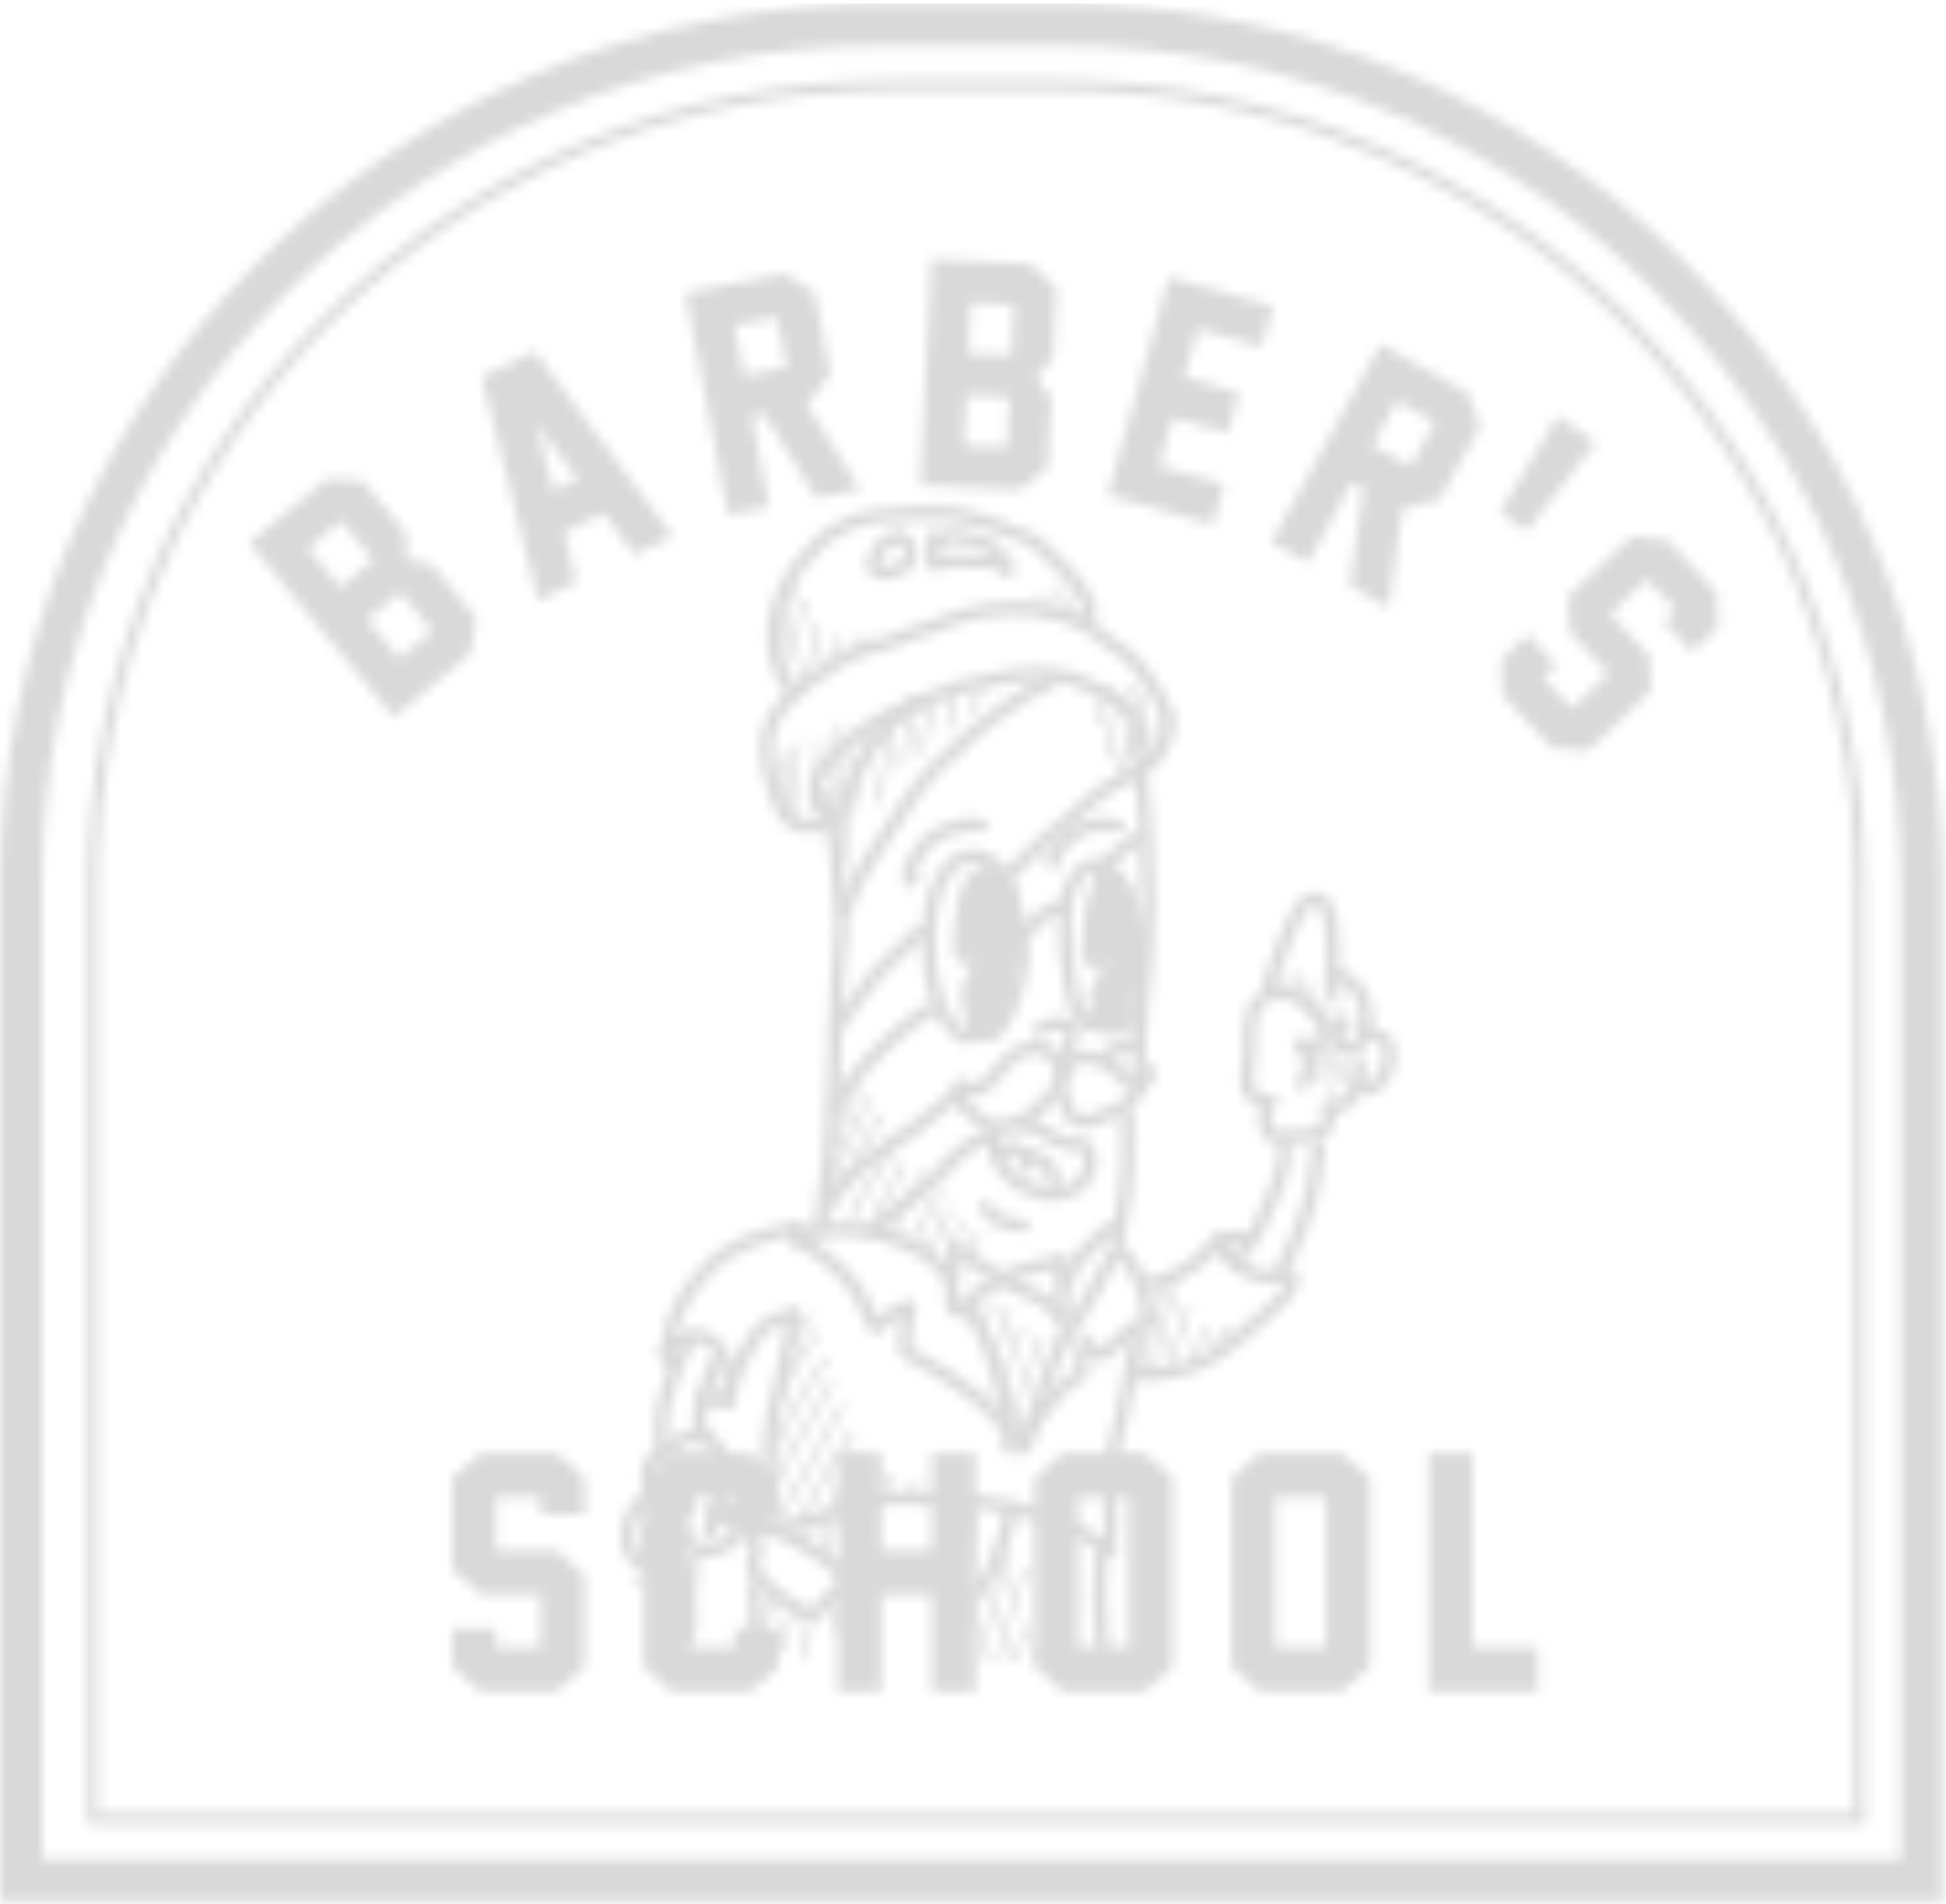 <svg width="185" height="181" viewBox="0 0 185 181" fill="none" xmlns="http://www.w3.org/2000/svg">
<mask id="mask0_60_218" style="mask-type:alpha" maskUnits="userSpaceOnUse" x="0" y="0" width="185" height="181">
<path d="M2 84.112C2 38.947 38.614 2.333 83.779 2.333H100.917C146.082 2.333 182.696 38.947 182.696 84.112V178.703H2V84.112Z" stroke="#020F13" stroke-width="4"/>
<path d="M8.811 84.167C8.811 42.168 42.858 8.121 84.858 8.121H100.762C142.761 8.121 176.808 42.168 176.808 84.167V172.915H8.811V84.167Z" stroke="#020F13"/>
<mask id="mask1_60_218" style="mask-type:alpha" maskUnits="userSpaceOnUse" x="59" y="48" width="74" height="114">
<path d="M60.858 150.445V149.932" stroke="black" stroke-width="0.775" stroke-linecap="round"/>
<path d="M75.76 65.769C75.736 65.573 75.354 65.462 75.181 65.34C74.368 64.766 73.766 62.95 73.637 62.015C73.088 58.038 74.925 54.322 77.894 51.581C81.171 48.556 85.302 48.783 89.465 48.783C91.16 48.783 92.594 49.256 94.194 49.748C94.898 49.964 95.503 50.369 96.221 50.563C96.968 50.765 98.051 51.145 98.623 51.678C100.501 53.431 102.442 55.06 103.512 57.469C103.641 57.757 103.555 58.219 103.555 58.53C103.555 59.045 103.553 58.883 103.169 58.627" stroke="black" stroke-width="1.292" stroke-linecap="round"/>
<path d="M78.656 77.157C77.682 77.035 77.408 75.681 77.487 74.937C77.664 73.257 79.065 72.054 80.2 70.98C81.664 69.595 84.011 68.091 85.905 67.409C87.881 66.698 89.907 65.587 91.931 65.147C94.246 64.643 96.414 64.031 98.816 64.031C101.121 64.031 102.715 64.717 104.713 65.768C106.092 66.494 106.874 66.919 107.898 68.171C108.38 68.759 108.381 71.162 108.381 70.401" stroke="black" stroke-width="1.292" stroke-linecap="round"/>
<path d="M78.463 77.929C78.37 78.667 76.69 78.536 76.243 78.497C74.84 78.375 74.128 76.678 73.744 75.526C72.862 72.88 72.254 69.875 74.066 67.505C74.91 66.401 75.74 65.43 76.94 64.696C78.569 63.7 80.02 62.463 81.83 61.811C82.63 61.523 83.43 61.303 84.264 61.136C84.998 60.989 85.559 60.553 86.269 60.364C87.85 59.942 89.364 59.239 90.912 58.723C95.475 57.202 101.794 57.444 105.389 61.039C105.909 61.559 106.679 61.779 107.223 62.294C108.921 63.903 110.135 65.935 111.04 68.085C111.411 68.964 110.746 70.227 110.461 71.023C110.268 71.565 109.936 71.934 109.539 72.331C109.283 72.587 108.798 73.072 109.346 72.524" stroke="black" stroke-width="1.292" stroke-linecap="round"/>
<path d="M78.077 75.613C77.847 75.641 78.967 78.343 79.042 78.68C79.293 79.808 79.621 81.212 79.621 82.379C79.621 83.893 79.845 85.48 79.996 86.99C80.186 88.895 79.621 90.98 79.621 92.899C79.621 97.453 79.042 101.975 79.042 106.539C79.042 108.773 78.745 110.895 78.42 113.102C78.28 114.047 78.098 114.955 78.077 115.911C78.063 116.502 77.684 116.731 78.27 116.34" stroke="black" stroke-width="1.292" stroke-linecap="round"/>
<path d="M107.609 70.98C108.912 70.817 109.153 84.319 109.153 85.735C109.153 91.366 108.188 97.053 108.188 102.635" stroke="black" stroke-width="1.292" stroke-linecap="round"/>
<path d="M107.223 106.11C106.979 106.423 107.223 107.713 107.223 108.072C107.223 109.906 107.205 111.899 106.922 113.713C106.718 115.029 106.538 116.345 106.258 117.648C106.183 117.995 106.065 119.259 106.065 119.235" stroke="black" stroke-width="1.292" stroke-linecap="round"/>
<path d="M100.853 102.635C101.262 101.358 101.691 100.512 103.212 100.512C104.466 100.512 105.346 100.918 106.215 101.82C106.799 102.427 107.312 103.334 108.338 102.979C108.651 102.87 109.818 101.642 109.153 101.863" stroke="black" stroke-width="1.292" stroke-linecap="round"/>
<path d="M100.853 103.022C100.431 103.022 101.582 105.726 101.818 106.067C102.693 107.33 104.284 106.328 105.293 105.874C106.067 105.526 106.787 105.422 107.416 104.759C107.859 104.291 108.282 103.675 108.574 103.107C108.85 102.571 109.024 102.185 108.381 102.829" stroke="black" stroke-width="1.292" stroke-linecap="round"/>
<path d="M100.853 102.249C100.853 101.107 100.771 100.883 99.888 100.126C98.736 99.138 97.315 99.641 96.221 100.469C95.038 101.364 94.487 102.718 93.175 103.515C92.325 104.031 90.957 102.375 91.202 103.601" stroke="black" stroke-width="1.292" stroke-linecap="round"/>
<path d="M91.395 103.601C90.941 103.544 91.346 104.69 91.609 105.048C92.16 105.795 93.345 106.774 94.247 107.032C95.28 107.327 97.002 106.78 97.861 106.185C98.792 105.54 100.274 103.794 100.274 103.794" stroke="black" stroke-width="1.292" stroke-linecap="round"/>
<path d="M98.73 98.003C99.452 97.361 99.97 97.29 100.96 97.317C102.757 97.365 101.717 99.459 101.239 100.319" stroke="black" stroke-width="1.292" stroke-linecap="round"/>
<path d="M91.974 98.389C91.873 99.198 90.413 97.664 89.98 96.974C88.794 95.085 88.332 92.215 88.307 90.003C88.276 87.262 88.428 84.845 90.108 82.604C91.127 81.246 92.839 80.959 94.194 81.886C95.586 82.838 95.972 84.84 96.51 86.336C97.27 88.446 97.47 91.019 96.896 93.188C96.484 94.746 95.801 97.038 94.558 98.185C93.948 98.749 92.436 98.045 92.167 98.582" stroke="black" stroke-width="1.292" stroke-linecap="round"/>
<path d="M103.362 96.845C101.939 96.845 101.817 93.713 101.625 92.706C101.271 90.848 101.239 89.095 101.239 87.205C101.239 85.648 101.645 83.947 102.783 82.84C104.026 81.632 105.66 82.358 106.408 83.719C107.225 85.209 107.929 86.883 108.274 88.556C108.686 90.559 108.381 92.494 108.381 94.518C108.381 95.778 107.462 97.743 106.022 97.81C105.138 97.851 104.925 97.676 104.134 97.467C103.782 97.374 103.339 97.231 102.976 97.231" stroke="black" stroke-width="1.292" stroke-linecap="round"/>
<path d="M104.714 83.141C104.565 84.326 103.892 85.665 103.759 86.99C103.638 88.2 103.6 89.428 103.405 90.626C103.323 91.13 104.49 91.602 104.885 91.912C106.165 92.918 104.913 93.166 104.37 94.143C104.017 94.778 104.327 95.19 104.327 95.88C104.327 96.658 104.815 97.65 104.134 96.459" stroke="black" stroke-width="1.292" stroke-linecap="round"/>
<path d="M93.711 82.754C93.69 82.926 93.093 83.094 92.896 83.291C92.129 84.058 91.684 85.366 91.577 86.433C91.436 87.841 91.086 89.073 91.213 90.529C91.269 91.173 92.663 91.01 93.089 91.483C93.402 91.83 91.882 93.684 91.985 94.25C92.131 95.055 92.136 95.867 92.36 96.652C92.447 96.955 92.951 97.816 92.553 97.617" stroke="black" stroke-width="1.292" stroke-linecap="round"/>
<path d="M86.763 83.526C86.433 83.568 86.376 84.095 86.376 83.43C86.376 82.537 87.04 81.397 87.556 80.717C88.552 79.405 89.809 78.912 91.352 78.508C91.728 78.409 94.281 78.284 92.939 78.508" stroke="black" stroke-width="1.292" stroke-linecap="round"/>
<path d="M100.274 81.789C100.121 81.806 99.842 82.2 99.899 82.057C100.164 81.393 100.519 80.761 100.992 80.224C102.376 78.653 104.234 78.002 106.258 78.508" stroke="black" stroke-width="1.292" stroke-linecap="round"/>
<path d="M94.501 108.345C94.56 107.774 94.731 107.298 94.501 108.345V108.345Z" fill="black"/>
<path d="M97.186 106.882C99.069 106.882 99.779 108.449 101.582 108.769C102.316 108.9 102.841 108.429 103.362 109.241C104.033 110.285 103.641 111.401 102.933 112.286C100.786 114.971 96.162 112.995 94.912 110.356C94.618 109.736 94.483 109.366 94.483 108.662C94.483 107.989 94.785 107.066 94.483 108.426" stroke="black" stroke-width="1.292" stroke-linecap="round"/>
<path d="M95.255 109.584C94.486 109.68 95.72 109.34 95.985 109.155C96.674 108.672 98.095 110.275 97.765 110.935" stroke="black" stroke-width="1.292" stroke-linecap="round"/>
<path d="M97.379 110.163C97.014 110.163 97.756 109.925 97.85 109.885C98.089 109.782 99.016 110.181 99.202 110.357C99.637 110.768 99.962 111.22 100.092 111.804C100.143 112.036 100.274 112.783 100.274 112.673" stroke="black" stroke-width="1.292" stroke-linecap="round"/>
<path d="M93.711 114.796C94.137 115.275 94.332 115.774 94.977 116.051C95.756 116.384 96.536 116.317 97.186 116.533" stroke="black" stroke-width="1.292" stroke-linecap="round"/>
<path d="M90.816 118.463C91.039 120.249 90.058 122.539 90.623 124.447C90.959 125.581 90.697 125.219 91.406 124.554C92.102 123.902 92.901 122.882 93.722 122.42C95.375 121.49 96.734 120.791 98.623 120.394C99.233 120.265 99.847 120.042 100.467 120.008C100.96 119.98 101.14 119.974 100.66 119.815" stroke="black" stroke-width="1.292" stroke-linecap="round"/>
<path d="M100.853 120.2C101.077 121.989 101.046 127.407 101.046 125.605" stroke="black" stroke-width="1.292" stroke-linecap="round"/>
<path d="M90.816 119.043C90.85 118.808 93.125 120.24 93.282 120.351C94.371 121.119 95.329 121.663 96.521 122.281C97.488 122.783 98.452 123.179 99.416 123.675C99.92 123.934 100.66 125.4 100.66 124.833" stroke="black" stroke-width="1.292" stroke-linecap="round"/>
<path d="M90.345 121.64C90.371 121.702 90.396 121.762 90.419 121.82C90.428 121.842 90.418 121.734 90.345 121.64Z" fill="black"/>
<path d="M75.953 117.498C76.775 117.407 77.573 117.009 78.43 116.919C79.352 116.822 80.236 116.901 81.165 116.919C83.481 116.963 85.546 117.799 87.535 118.849C88.643 119.434 89.164 120.199 89.937 120.972C90.147 121.183 90.307 121.538 90.419 121.82C90.432 121.851 90.408 121.637 90.237 121.551" stroke="black" stroke-width="1.292" stroke-linecap="round"/>
<path d="M92.167 124.447C92.167 124.241 92.428 124.877 92.51 125.026C92.753 125.462 93.036 125.734 93.229 126.27C93.728 127.657 94.506 129.032 94.826 130.473C95.177 132.051 95.587 133.577 95.931 135.159C96.01 135.525 96.602 137.179 96.221 136.607" stroke="black" stroke-width="1.292" stroke-linecap="round"/>
<path d="M75.76 118.077C76.765 118.077 78.011 119.234 78.752 119.814C80.304 121.029 81.698 122.677 82.42 124.522C82.606 124.999 82.748 125.535 82.999 125.98C83.368 126.637 83.602 125.882 83.91 125.562C84.254 125.205 86.643 123.849 86.527 124.297C86.217 125.492 85.99 126.686 85.99 127.921C85.99 128.688 85.988 128.513 86.741 128.886C88.679 129.848 90.455 131.162 92.253 132.361C93.15 132.959 97.303 136.471 95.835 137.572" stroke="black" stroke-width="1.292" stroke-linecap="round"/>
<path d="M106.258 118.85C106.229 119.078 105.926 119.345 105.786 119.525C105.251 120.213 104.857 121.16 104.435 121.927C103.532 123.569 102.662 125.058 101.625 126.613C100.359 128.513 99.501 130.766 98.837 132.94C98.544 133.898 98.117 134.862 97.915 135.835C97.852 136.139 97.176 137.578 97.572 137.38" stroke="black" stroke-width="1.292" stroke-linecap="round"/>
<path d="M96.993 137.766C96.993 137.132 97.437 136.609 97.808 136.093C98.701 134.849 99.593 133.417 100.639 132.297C101.127 131.774 101.456 131.314 102.161 131.053C102.923 130.771 102.939 130.847 102.826 130.002C102.688 128.965 103 128.329 103.159 127.375C103.176 127.27 104.06 128.427 104.231 128.694C104.75 129.501 107.049 126.604 107.802 126.227C108.195 126.031 108.66 125.555 108.188 126.184" stroke="black" stroke-width="1.292" stroke-linecap="round"/>
<path d="M106.451 119.042C106.451 118.824 106.92 119.312 107.03 119.428C107.575 120.006 108.071 121.053 108.381 121.787C108.741 122.64 108.865 123.355 109.003 124.254C109.057 124.604 109.038 125.759 109.346 125.605" stroke="black" stroke-width="1.292" stroke-linecap="round"/>
<path d="M108.188 127.342C108.188 125.922 107.644 130.134 107.266 131.503C106.989 132.503 106.88 133.555 106.644 134.57C106.395 135.639 106.031 136.789 105.871 137.862C105.567 139.914 105.372 142.343 105.571 144.403C105.588 144.58 105.684 146.843 105.292 146.451" stroke="black" stroke-width="1.292" stroke-linecap="round"/>
<path d="M75.377 125.008C75.395 124.874 75.43 124.716 75.385 124.961C75.382 124.977 75.379 124.993 75.377 125.008Z" fill="black"/>
<path d="M75.374 125.026C75.391 124.889 75.432 124.705 75.385 124.961C75.195 126.005 75.114 127.085 74.945 128.136C74.494 130.945 73.551 133.561 73.208 136.414C72.901 138.972 72.865 146.711 72.865 144.135" stroke="black" stroke-width="1.292" stroke-linecap="round"/>
<path d="M72.865 145.486C72.385 145.06 72.984 145.293 73.455 145.293C75.374 145.293 77.589 144.35 79.428 143.792C81.138 143.273 82.851 142.499 84.661 142.409C86.499 142.317 88.302 142.571 90.13 142.591C94.063 142.634 97.328 143.438 101.003 144.757C102.284 145.217 103.328 146.101 104.51 146.741C104.786 146.89 105.893 147.865 105.679 147.223" stroke="black" stroke-width="1.292" stroke-linecap="round"/>
<path d="M69.226 132.578C69.208 132.714 69.198 132.849 69.198 132.983C69.198 133.739 69.265 133.068 69.226 132.578Z" fill="black"/>
<path d="M74.988 125.219C72.216 125.219 71.004 128.274 69.97 130.431C69.607 131.187 69.198 132.124 69.198 132.983C69.198 133.862 69.288 132.813 69.198 132.361" stroke="black" stroke-width="1.292" stroke-linecap="round"/>
<path d="M63.986 127.728C64.731 127.654 65.207 126.947 66.024 126.935C67.001 126.92 68.098 127.667 68.533 128.5C68.97 129.338 70.028 132.11 69.198 132.94" stroke="black" stroke-width="1.292" stroke-linecap="round"/>
<path d="M63.407 128.114C63.74 125.122 65.61 121.956 67.889 120.008C69.329 118.777 71.227 117.884 73.047 117.402C73.846 117.19 74.617 116.89 75.439 116.769C76.472 116.617 76.148 116.834 75.567 117.498" stroke="black" stroke-width="1.292" stroke-linecap="round"/>
<path d="M63.214 128.5C63.214 129.073 64.303 130.169 63.793 129.659" stroke="black" stroke-width="1.292" stroke-linecap="round"/>
<path d="M66.881 132.747C66.96 133.38 69.245 133.156 68.811 132.94" stroke="black" stroke-width="1.292" stroke-linecap="round"/>
<path d="M107.609 130.237C107.719 131.115 110.731 130.488 111.18 130.43C113.479 130.134 115.507 129.007 117.26 127.546C118.843 126.226 120.378 124.996 121.849 123.525C122.461 122.913 122.636 122.506 122.965 121.755C123.225 121.161 123.201 121.173 122.857 121.744" stroke="black" stroke-width="1.292" stroke-linecap="round"/>
<path d="M109.153 121.937C109.132 121.941 109.732 122.113 110.075 121.98C111.22 121.537 112.841 120.824 113.775 120.007C114.415 119.447 114.945 118.88 115.523 118.27C115.875 117.898 116.033 117.423 116.112 118.174C116.29 119.86 118.85 121.319 120.348 121.358C121.032 121.376 121.757 121.412 122.375 121.069C122.906 120.774 122.792 120.738 122.471 121.165" stroke="black" stroke-width="1.292" stroke-linecap="round"/>
<path d="M115.523 118.463C115.976 118.406 116.33 117.758 116.788 117.605C117.088 117.505 119.014 117.691 118.418 117.691" stroke="black" stroke-width="1.292" stroke-linecap="round"/>
<path d="M65.723 127.535C65.001 127.625 64.009 130.715 63.75 131.331C63.144 132.777 62.852 134.419 62.828 135.985C62.822 136.397 63.021 138.876 63.021 137.379" stroke="black" stroke-width="1.292" stroke-linecap="round"/>
<path d="M68.039 129.659C67.81 129.716 67.689 130.125 67.643 130.334C67.423 131.322 66.931 132.426 66.603 133.412C66.343 134.19 66.506 135.095 66.645 135.878C66.673 136.034 66.794 137.36 67.074 136.8" stroke="black" stroke-width="1.292" stroke-linecap="round"/>
<path d="M117.453 120.007C117.537 119.333 118.836 118.293 119.158 117.713C119.85 116.467 120.333 115.119 120.927 113.831C121.431 112.74 121.999 111.389 122.075 110.185C122.11 109.618 122.085 107.092 122.085 109.005" stroke="black" stroke-width="1.292" stroke-linecap="round"/>
<path d="M121.892 120.393C121.609 120.717 122.309 119.86 122.429 119.621C123.252 117.975 123.836 116.348 124.391 114.592C124.811 113.261 125.073 111.636 125.184 110.249C125.237 109.598 125.367 107.83 125.367 109.584" stroke="black" stroke-width="1.292" stroke-linecap="round"/>
<path d="M120.734 104.759C120.734 104.51 120.378 105.222 120.359 105.359C120.244 106.166 120.015 107.903 121.217 108.029C122.238 108.137 125.3 108.177 126.032 107.246C126.379 106.805 126.446 106.017 126.289 105.488C126.095 104.832 126.303 105.145 127.018 105.145C127.722 105.145 128.196 104.737 128.605 104.18C128.757 103.973 129.283 102.551 128.841 103.214" stroke="black" stroke-width="1.292" stroke-linecap="round"/>
<path d="M123.631 99.358C123.601 99.353 123.572 99.349 123.544 99.343C123.233 99.287 123.36 99.115 123.631 99.358Z" fill="black"/>
<path d="M120.734 104.759C120.183 104.697 119.507 104.327 119.018 104.083C118.057 103.602 118.793 101.025 118.804 100.212C118.842 97.484 118.376 94.357 122.085 94.357C123.864 94.357 128.304 98.939 125.152 99.333C124.668 99.393 124.03 99.432 123.544 99.343C123.217 99.284 123.374 99.098 123.672 99.397C124.829 100.553 124.612 101.706 123.823 103.021" stroke="black" stroke-width="1.292" stroke-linecap="round"/>
<path d="M120.734 93.95C120.44 94.207 120.788 93.124 120.863 92.92C121.572 90.987 122.203 89.035 123.136 87.194C123.653 86.174 124.771 84.604 125.924 85.95C126.287 86.373 126.441 87 126.525 87.537C126.867 89.74 126.651 92.113 126.718 94.336" stroke="black" stroke-width="1.292" stroke-linecap="round"/>
<path d="M126.525 92.599C129.435 92.922 130.74 96.365 129.377 98.818C129.11 99.299 128.818 99.99 128.155 99.805C127.801 99.706 127.127 99.407 127.104 98.968C127.078 98.468 127.293 97.231 127.876 97.231" stroke="black" stroke-width="1.292" stroke-linecap="round"/>
<path d="M129.999 98.389C130.042 98.048 131.309 98.534 131.501 98.732C132.616 99.89 132.098 101.782 131.168 102.829C130.4 103.693 129.413 103.95 129.034 102.528C128.809 101.683 129.647 100.639 129.613 100.705" stroke="black" stroke-width="1.292" stroke-linecap="round"/>
<path d="M62.249 141.626C62.184 141.106 61.527 140.93 61.487 140.253C61.405 138.856 62.8 138.123 63.879 137.476C64.606 137.039 65.365 136.414 66.259 136.414C67.828 136.414 68.563 138.095 69.005 139.309" stroke="black" stroke-width="1.292" stroke-linecap="round"/>
<path d="M62.056 141.819C62.028 142.044 61.569 142.135 61.391 142.312C60.692 143.011 59.892 144.131 59.74 145.122C59.578 146.175 59.552 147.619 60.512 148.339C60.833 148.58 61.637 148.768 61.477 148.768" stroke="black" stroke-width="1.292" stroke-linecap="round"/>
<path d="M61.67 145.679C61.554 146.717 61.286 147.631 61.863 148.66C62.027 148.953 63.226 150.142 63.021 149.733" stroke="black" stroke-width="1.292" stroke-linecap="round"/>
<path d="M64.565 146.451C64.464 147.363 63.906 148.247 63.707 149.153C63.476 150.212 63.462 151.442 63.021 152.435C62.392 153.849 62.279 158.899 64.758 156.488C66.052 155.23 65.53 153.585 65.53 152.006C65.53 151.023 65.593 150.122 65.713 149.164C65.74 148.941 65.916 148.139 65.916 148.767" stroke="black" stroke-width="1.292" stroke-linecap="round"/>
<path d="M64.758 144.907C64.758 146.314 65.884 147.599 67.257 147.427C67.966 147.339 68.433 147.247 69.047 146.837C69.407 146.598 70.535 145.334 70.356 145.872" stroke="black" stroke-width="1.292" stroke-linecap="round"/>
<path d="M69.198 141.819C67.845 141.875 67.729 144.66 67.46 145.679" stroke="black" stroke-width="1.292" stroke-linecap="round"/>
<path d="M68.618 142.398C68.618 143.533 70.889 144.493 71.793 144.8C73.713 145.452 75.599 146.258 77.315 147.331C78.847 148.288 80.221 149.713 81.401 151.041C81.498 151.15 80.236 151.084 80.007 151.084C79.469 151.084 79.03 151.681 78.741 152.049C78.418 152.461 77.618 153.625 77.015 153.486C76.017 153.256 75.212 152.415 74.323 151.952C73.689 151.622 73.21 151.13 72.769 150.591C72.409 150.152 71.772 149.666 71.557 149.154C71.274 148.481 72.156 147.821 71.943 147.073C71.783 146.514 71.42 145.509 70.828 145.293C70.164 145.052 69.154 144.776 68.618 144.317C68.306 144.049 67.662 143.375 68.233 144.135" stroke="black" stroke-width="1.292" stroke-linecap="round"/>
<path d="M68.811 138.923C68.811 139.673 70.273 140.31 70.892 140.425C71.69 140.573 72.41 140.336 72.715 141.282C73.016 142.221 73.227 143.215 72.586 144.092C72.371 144.387 70.426 145.071 71.128 144.135" stroke="black" stroke-width="1.292" stroke-linecap="round"/>
<path d="M66.109 141.047C65.292 141.149 65.333 143.063 65.53 143.556" stroke="black" stroke-width="1.292" stroke-linecap="round"/>
<path d="M64.179 141.24C63.532 141.967 63.234 142.826 63.021 143.749" stroke="black" stroke-width="1.292" stroke-linecap="round"/>
<path d="M71.9 150.698C71.511 150.746 71.9 152.26 71.9 152.489C71.9 154.697 71.671 156.804 71.514 158.998" stroke="black" stroke-width="1.292" stroke-linecap="round"/>
<path d="M92.167 144.135C92.02 144.448 91.984 144.672 91.963 145.015C91.866 146.667 91.583 148.296 91.202 149.904C90.549 152.663 90.066 155.634 90.623 158.419" stroke="black" stroke-width="1.292" stroke-linecap="round"/>
<path d="M91.009 152.821C90.993 152.953 93.465 150.897 93.862 150.118C94.59 148.687 95.272 146.952 95.717 145.411C95.859 144.919 96.008 142.736 96.414 143.749" stroke="black" stroke-width="1.292" stroke-linecap="round"/>
<path d="M104.713 147.417C104.713 148.833 104.52 150.234 104.52 151.652C104.52 154.639 104.924 157.62 105.486 160.542" stroke="black" stroke-width="1.292" stroke-linecap="round"/>
<path d="M85.239 50.876C85.211 51.103 84.31 51.396 84.097 51.587C83.432 52.186 82.051 54.445 83.924 54.476C84.716 54.489 86.301 53.977 86.597 53.161C86.854 52.455 85.979 50.524 85.239 51.264" stroke="black" stroke-width="1.292" stroke-linecap="round"/>
<path d="M88.731 51.07C88.731 51.64 88.632 53.739 88.925 53.592" stroke="black" stroke-width="1.292" stroke-linecap="round"/>
<path d="M89.12 53.399C88.715 53.449 88.843 54.035 89.12 53.69C89.253 53.522 90.653 53.299 90.866 53.291C91.788 53.255 92.591 53.338 93.506 53.388C94.115 53.421 94.678 53.351 95.22 53.679C95.376 53.773 96.128 54.416 95.91 53.981" stroke="black" stroke-width="1.292" stroke-linecap="round"/>
<path d="M89.119 51.458C90.151 50.541 91.385 51.151 92.622 51.275C93.78 51.391 95.236 52.642 95.522 53.786" stroke="black" stroke-width="1.292" stroke-linecap="round"/>
<path d="M79.613 78.231C79.28 78.606 79.496 78.418 79.656 78.037C80.174 76.807 80.437 75.48 80.982 74.254C81.918 72.147 83.221 70.26 84.819 68.596C85.383 68.008 86.027 67.513 86.705 67.065C87.023 66.855 87.552 66.777 87.18 66.591" stroke="black" stroke-width="1.292" stroke-linecap="round"/>
<path d="M80.389 86.38C80.71 86.019 80.737 85.48 80.906 85.043C81.525 83.454 82.433 82.033 83.407 80.646C85.175 78.128 86.659 75.26 88.839 73.079C91.04 70.879 93.568 68.624 96.19 66.936C97.094 66.354 97.986 65.534 99.025 65.222C99.273 65.148 100.183 64.85 99.984 64.651" stroke="black" stroke-width="1.292" stroke-linecap="round"/>
<path d="M79.419 98.02C79.419 97.557 79.837 97.257 80.087 96.878C80.97 95.542 81.906 94.319 82.911 93.062C84.181 91.475 88.871 87.581 87.18 88.708" stroke="black" stroke-width="1.292" stroke-linecap="round"/>
<path d="M79.419 105.199C79.901 104.657 80.192 103.767 80.68 103.151C81.799 101.74 82.741 100.624 84.064 99.379C84.397 99.066 88.122 95.665 88.537 96.081" stroke="black" stroke-width="1.292" stroke-linecap="round"/>
<path d="M97.462 88.708C98.249 87.921 99.746 85.977 100.954 86.38" stroke="black" stroke-width="1.292" stroke-linecap="round"/>
<path d="M95.716 83.276C96.074 83.231 96.778 82.326 96.977 82.101C98.207 80.71 99.635 79.606 101.062 78.426C102.74 77.038 104.244 75.377 106.182 74.351C106.773 74.038 108.607 73.381 107.938 73.381" stroke="black" stroke-width="1.292" stroke-linecap="round"/>
<path d="M105.028 82.306C105.796 81.538 106.498 80.83 107.41 80.204C107.602 80.072 108.52 79.289 108.52 79.396" stroke="black" stroke-width="1.292" stroke-linecap="round"/>
<path d="M78.837 113.929C80.428 112.139 82.079 110.484 84.162 109.176C85.924 108.07 87.591 106.863 89.163 105.501C89.349 105.34 91.326 103.696 91.06 104.229" stroke="black" stroke-width="1.292" stroke-linecap="round"/>
<path d="M83.105 117.227C83.159 116.746 83.995 116.089 84.291 115.762C84.939 115.045 85.695 114.612 86.5 114.102C87.389 113.538 88.15 112.709 88.915 111.989C90.056 110.915 90.885 109.696 92.267 108.885C92.478 108.761 94.423 107.59 94.164 108.109" stroke="black" stroke-width="1.292" stroke-linecap="round"/>
<path d="M105.028 100.737C105.134 99.889 107.567 99.255 108.132 99.185" stroke="black" stroke-width="1.292" stroke-linecap="round"/>
<path d="M101.527 121.946C101.527 120.912 102.263 119.94 102.939 119.215C103.501 118.611 104.092 117.998 104.72 117.461C104.884 117.321 106.055 116.335 105.846 116.963" stroke="black" stroke-width="1.292" stroke-linecap="round"/>
<path d="M78.464 129.25C78.14 129.574 77.963 130.007 77.724 130.396C76.864 131.795 75.829 133.112 75.156 134.618C74.788 135.442 74.472 136.239 74.053 137.041C73.872 137.389 73.52 137.895 73.763 138.26" stroke="black" stroke-width="0.517" stroke-linecap="round"/>
<path d="M79.117 131.469C78.91 131.495 78.561 132.305 78.479 132.441C77.821 133.544 77.289 134.712 76.593 135.793C76.185 136.426 75.71 137.024 75.388 137.708C74.858 138.835 74.314 139.957 73.763 141.074C73.564 141.479 73.024 142.069 73.502 142.308" stroke="black" stroke-width="0.517" stroke-linecap="round"/>
<path d="M80.162 133.689C79.419 134.432 79.084 135.493 78.544 136.381C77.786 137.627 77.143 138.878 76.44 140.153C76.11 140.753 73.638 144.664 74.024 145.05" stroke="black" stroke-width="0.517" stroke-linecap="round"/>
<path d="M80.945 136.17C80.945 136.761 80.268 137.371 79.959 137.81C79.263 138.799 78.651 139.892 78.065 140.951C77.565 141.855 77.019 142.748 76.571 143.679C76.389 144.056 75.983 145.208 75.983 144.789" stroke="black" stroke-width="0.517" stroke-linecap="round"/>
<path d="M81.99 137.999C81.975 138.123 81.811 138.293 81.729 138.39C81.136 139.094 80.663 140.172 80.234 140.995C79.764 141.897 79.325 142.816 78.943 143.759C78.835 144.026 78.719 144.531 78.464 144.658" stroke="black" stroke-width="0.517" stroke-linecap="round"/>
<path d="M83.035 139.696C83.035 139.64 82.628 140.383 82.556 140.523C82.401 140.826 81.088 142.901 81.468 143.091" stroke="black" stroke-width="0.517" stroke-linecap="round"/>
<path d="M84.863 140.218C84.779 140.972 83.247 142.21 83.557 142.83" stroke="black" stroke-width="0.517" stroke-linecap="round"/>
<path d="M87.083 140.871C87.02 141.439 86.623 142.167 86.43 142.699" stroke="black" stroke-width="0.517" stroke-linecap="round"/>
<path d="M94.134 123.896C94.049 124.664 93.677 125.468 93.612 126.246" stroke="black" stroke-width="0.517" stroke-linecap="round"/>
<path d="M95.963 124.418C95.696 124.451 95.573 125.513 95.527 125.666C95.073 127.195 94.54 128.699 94.395 130.294" stroke="black" stroke-width="0.517" stroke-linecap="round"/>
<path d="M97.138 126.377C97.138 125.869 97.205 125.817 97.007 126.478C96.422 128.428 95.467 130.366 95.179 132.384" stroke="black" stroke-width="0.517" stroke-linecap="round"/>
<path d="M98.966 127.16C98.949 127.348 98.885 127.511 98.806 127.682C98.326 128.73 97.897 129.798 97.486 130.875C96.957 132.262 96.569 133.743 96.224 135.126" stroke="black" stroke-width="0.517" stroke-linecap="round"/>
<path d="M100.794 126.899C100.781 127.021 100.728 127.063 100.664 127.16" stroke="black" stroke-width="0.517" stroke-linecap="round"/>
<path d="M93.22 151.318C93.431 151.378 92.43 153.498 92.408 153.552C91.845 154.929 90.967 156.637 91.131 158.108" stroke="black" stroke-width="0.517" stroke-linecap="round"/>
<path d="M95.963 147.792C95.864 148.585 95.422 149.674 95.208 150.448C94.611 152.605 93.825 154.704 93.235 156.861C93.172 157.09 92.622 159.061 92.959 158.892" stroke="black" stroke-width="0.517" stroke-linecap="round"/>
<path d="M97.399 149.359C97.385 149.486 97.317 149.564 97.268 149.679C96.646 151.157 96.231 152.766 95.803 154.307C95.433 155.638 95.115 156.982 94.736 158.312C94.502 159.137 94.331 159.755 94.395 160.59" stroke="black" stroke-width="0.517" stroke-linecap="round"/>
<path d="M97.529 154.713C97.574 154.313 97.29 155.583 97.225 155.743C96.592 157.302 95.715 159.119 95.963 160.851" stroke="black" stroke-width="0.517" stroke-linecap="round"/>
<path d="M98.835 156.803C98.835 157.963 97.921 158.994 97.921 160.198" stroke="black" stroke-width="0.517" stroke-linecap="round"/>
<path d="M100.141 157.717C100.141 158.327 99.895 158.961 99.749 159.545" stroke="black" stroke-width="0.517" stroke-linecap="round"/>
<path d="M110.457 122.459C110.441 122.591 110.347 122.838 110.298 122.981C109.558 125.132 109.05 127.435 108.499 129.641" stroke="black" stroke-width="0.517" stroke-linecap="round"/>
<path d="M111.502 122.459C111.502 123.44 110.969 124.597 110.747 125.535C110.346 127.236 109.76 128.95 109.543 130.686" stroke="black" stroke-width="0.517" stroke-linecap="round"/>
<path d="M112.938 124.287C112.938 124.872 112.654 125.431 112.46 125.97C112.012 127.211 111.525 128.333 111.371 129.641" stroke="black" stroke-width="0.517" stroke-linecap="round"/>
<path d="M114.375 126.246C114.375 127.347 113.604 128.631 113.2 129.641" stroke="black" stroke-width="0.517" stroke-linecap="round"/>
<path d="M116.464 126.246C115.998 126.829 115.811 127.901 115.55 128.597" stroke="black" stroke-width="0.517" stroke-linecap="round"/>
<path d="M81.468 103.524C81.441 103.768 81.178 104.032 81.09 104.264C80.506 105.815 79.9 107.356 79.248 108.878" stroke="black" stroke-width="0.517" stroke-linecap="round"/>
<path d="M82.512 104.569C81.972 105.649 81.49 106.756 80.974 107.848C80.165 109.562 79.068 111.304 78.725 113.187" stroke="black" stroke-width="0.517" stroke-linecap="round"/>
<path d="M83.557 106.136C83.49 106.67 82.783 107.684 82.556 108.095C81.079 110.768 79.575 113.398 78.334 116.191" stroke="black" stroke-width="0.517" stroke-linecap="round"/>
<path d="M84.993 108.095C84.873 109.299 83.772 110.706 83.223 111.708C82.443 113.133 81.051 114.801 80.815 116.452" stroke="black" stroke-width="0.517" stroke-linecap="round"/>
<path d="M85.777 110.707C85.729 111.23 85.338 111.738 85.095 112.172C84.229 113.719 83.35 115.187 82.773 116.844" stroke="black" stroke-width="0.517" stroke-linecap="round"/>
<path d="M87.605 111.621C87.441 111.641 87.273 112.277 87.199 112.411C86.55 113.583 85.881 114.745 85.327 115.966C85.004 116.68 84.696 117.35 84.863 118.019" stroke="black" stroke-width="0.517" stroke-linecap="round"/>
<path d="M89.303 113.579C88.198 115.079 87.439 116.913 86.561 118.541" stroke="black" stroke-width="0.517" stroke-linecap="round"/>
<path d="M90.217 115.016C90.184 114.786 90.029 115.367 90.014 115.407C89.567 116.555 88.971 117.653 88.519 118.802" stroke="black" stroke-width="0.517" stroke-linecap="round"/>
<path d="M91.261 116.322C91.261 117.047 90.6 118.029 90.347 118.672" stroke="black" stroke-width="0.517" stroke-linecap="round"/>
<path d="M92.959 117.236C92.879 118.042 92.387 118.924 92.176 119.717" stroke="black" stroke-width="0.517" stroke-linecap="round"/>
<path d="M75.591 55.47C75.251 55.895 75.172 56.791 75.04 57.269C74.594 58.886 74.118 60.45 74.024 62.13" stroke="black" stroke-width="0.517" stroke-linecap="round"/>
<path d="M76.636 57.298C76.241 57.397 75.816 59.693 75.766 59.859C75.378 61.135 74.976 62.412 74.772 63.733C74.707 64.149 74.625 64.505 74.808 64.872" stroke="black" stroke-width="0.517" stroke-linecap="round"/>
<path d="M77.811 59.387C77.811 61.247 76.722 63.032 76.505 64.872" stroke="black" stroke-width="0.517" stroke-linecap="round"/>
<path d="M79.509 60.693C79.346 60.916 79.356 61.224 79.284 61.484C79.079 62.224 78.883 62.947 78.725 63.696" stroke="black" stroke-width="0.517" stroke-linecap="round"/>
<path d="M82.121 60.432C81.844 60.501 81.663 61.778 81.598 61.999" stroke="black" stroke-width="0.517" stroke-linecap="round"/>
<path d="M98.313 56.906C98.267 57.272 97.921 57.477 97.921 57.95" stroke="black" stroke-width="0.517" stroke-linecap="round"/>
<path d="M100.402 55.861C100.01 55.91 99.782 58.435 99.749 58.604" stroke="black" stroke-width="0.517" stroke-linecap="round"/>
<path d="M102.23 55.992C102.138 56.915 101.493 58.015 101.186 58.865" stroke="black" stroke-width="0.517" stroke-linecap="round"/>
<path d="M74.416 71.793C74.309 73.83 74.285 75.773 74.547 77.799" stroke="black" stroke-width="0.517" stroke-linecap="round"/>
<path d="M75.983 70.878C75.641 71.392 75.754 72.57 75.715 73.106C75.579 74.968 75.618 76.626 75.853 78.452" stroke="black" stroke-width="0.517" stroke-linecap="round"/>
<path d="M78.073 70.487C78.073 71.794 77.912 73.102 77.811 74.404" stroke="black" stroke-width="0.517" stroke-linecap="round"/>
<path d="M79.901 68.92C79.901 69.922 79.821 70.923 79.77 71.923" stroke="black" stroke-width="0.517" stroke-linecap="round"/>
<path d="M105.756 65.394C105.58 65.768 105.483 66.175 105.365 66.569" stroke="black" stroke-width="0.517" stroke-linecap="round"/>
<path d="M107.323 65.263C107.24 65.933 106.926 66.665 106.801 67.353" stroke="black" stroke-width="0.517" stroke-linecap="round"/>
<path d="M109.021 65.524C108.997 65.76 108.86 65.972 108.796 66.199C108.434 67.478 108.223 68.791 107.976 70.095" stroke="black" stroke-width="0.517" stroke-linecap="round"/>
<path d="M110.457 67.745C109.811 69.281 109.791 71.208 109.543 72.837" stroke="black" stroke-width="0.517" stroke-linecap="round"/>
<path d="M80.292 72.054C80.099 72.078 80.072 72.422 80.031 72.576C79.601 74.193 79.406 75.891 79.117 77.538" stroke="black" stroke-width="0.517" stroke-linecap="round"/>
<path d="M82.643 70.356C82.367 70.391 82.263 71.299 82.237 71.401C81.363 74.868 80.504 78.304 80.031 81.848" stroke="black" stroke-width="0.517" stroke-linecap="round"/>
<path d="M84.993 68.659C84.965 68.488 84.864 68.984 84.863 68.993C84.475 71.415 83.907 73.828 83.426 76.233" stroke="black" stroke-width="0.517" stroke-linecap="round"/>
<path d="M82.251 81.717V82.631" stroke="black" stroke-width="0.517" stroke-linecap="round"/>
<path d="M87.083 66.961C86.363 68.671 86.191 70.768 85.777 72.576" stroke="black" stroke-width="0.517" stroke-linecap="round"/>
<path d="M88.65 66.831C88.65 67.045 88.584 67.206 88.519 67.411C88.091 68.773 87.845 70.134 87.605 71.532" stroke="black" stroke-width="0.517" stroke-linecap="round"/>
<path d="M90.739 66.047C90.684 67.084 90.272 68.156 90.086 69.181" stroke="black" stroke-width="0.517" stroke-linecap="round"/>
<path d="M93.09 65.394C93.01 66.109 92.674 66.871 92.567 67.614" stroke="black" stroke-width="0.517" stroke-linecap="round"/>
<path d="M105.234 65.916C104.828 65.967 104.631 68.403 104.581 68.659" stroke="black" stroke-width="0.517" stroke-linecap="round"/>
<path d="M106.279 66.831C106.264 67.078 106.17 67.314 106.119 67.556C105.813 69.012 105.588 70.456 105.365 71.923" stroke="black" stroke-width="0.517" stroke-linecap="round"/>
<path d="M107.454 69.05C107.454 69.31 107.414 69.528 107.345 69.783C106.987 71.11 106.753 72.401 106.54 73.751" stroke="black" stroke-width="0.517" stroke-linecap="round"/>
<path d="M122.21 92.816C121.851 93.221 121.812 93.886 121.688 94.383" stroke="black" stroke-width="0.517" stroke-linecap="round"/>
<path d="M123.646 92.686C123.578 93.304 123.263 94.033 123.124 94.645" stroke="black" stroke-width="0.517" stroke-linecap="round"/>
<path d="M124.952 93.6C124.847 94.436 124.506 95.383 124.299 96.212" stroke="black" stroke-width="0.517" stroke-linecap="round"/>
<path d="M126.127 94.775C126.015 95.9 125.575 97.062 125.344 98.171" stroke="black" stroke-width="0.517" stroke-linecap="round"/>
<path d="M127.172 95.82C127.172 96.514 126.926 97.237 126.78 97.909" stroke="black" stroke-width="0.517" stroke-linecap="round"/>
<path d="M125.997 99.346C125.898 100.23 125.161 101.264 124.821 102.088" stroke="black" stroke-width="0.517" stroke-linecap="round"/>
<path d="M126.78 100.129C126.687 101.058 126.057 102.015 125.736 102.872" stroke="black" stroke-width="0.517" stroke-linecap="round"/>
<path d="M127.694 100.913C127.609 101.767 127.061 102.735 126.78 103.525" stroke="black" stroke-width="0.517" stroke-linecap="round"/>
<path d="M73.633 151.971C73.377 152.028 73.316 152.42 73.255 152.617C72.762 154.227 72.295 155.845 71.805 157.456" stroke="black" stroke-width="0.517" stroke-linecap="round"/>
<path d="M75.33 153.016C75.316 153.134 75.217 153.159 75.2 153.277C75.02 154.477 74.481 155.768 74.155 156.933" stroke="black" stroke-width="0.517" stroke-linecap="round"/>
<path d="M77.158 153.93C77.043 155.082 76.493 156.311 76.244 157.455" stroke="black" stroke-width="0.517" stroke-linecap="round"/>
<path d="M77.42 144.658C76.938 144.819 76.624 146.769 76.505 147.139" stroke="black" stroke-width="0.517" stroke-linecap="round"/>
<path d="M79.117 144.528C78.996 144.676 78.926 144.833 78.885 145.021C78.646 146.115 78.431 147.218 78.203 148.315" stroke="black" stroke-width="0.517" stroke-linecap="round"/>
<path d="M80.031 151.84C79.903 152.867 79.474 154.075 79.248 155.105" stroke="black" stroke-width="0.517" stroke-linecap="round"/>
<path d="M77.028 124.94C76.864 124.96 76.918 125.109 76.825 125.216C76.154 125.983 75.844 127.154 75.461 128.074" stroke="black" stroke-width="0.517" stroke-linecap="round"/>
<path d="M77.681 126.768C77.489 126.792 77.079 127.555 76.984 127.682C75.835 129.228 74.926 130.893 74.155 132.644" stroke="black" stroke-width="0.517" stroke-linecap="round"/>
<path d="M94.854 82.673C91.547 82.363 90.979 87.453 91.108 90.036L93.175 91.457L92.142 93.911C91.797 94.945 91.651 97.27 93.821 98.303C96.534 99.595 98.988 83.061 94.854 82.673Z" fill="black"/>
<path d="M106.609 83.061C103.458 82.01 103.267 87.724 103.396 90.308L105.463 91.729L104.43 94.183C104.085 95.216 103.56 97.915 105.963 97.915C109.176 97.915 108.547 83.706 106.609 83.061Z" fill="black"/>
</mask>
<g mask="url(#mask1_60_218)">
<rect x="43.848" y="44.468" width="92.914" height="113.508" fill="#020F13"/>
</g>
<path d="M55.579 158.453L52.907 160.822H45.671L42.97 158.453V154.799H47.158V156.633H51.39V151.578H45.671L42.97 149.195V140.515L45.671 138.132H52.907L55.579 140.5V144.024H51.39V142.32H47.158V147.375H52.907L55.579 149.758V158.453ZM74.048 158.453L71.304 160.822H63.837L61.165 158.453V140.515L63.837 138.132H71.304L74.048 140.529V144.024H69.86V142.32H65.353V156.633H69.86V154.799H74.048V158.453ZM92.748 160.822H88.56V151.578H83.808V160.822H79.62V138.132H83.808V147.375H88.56V138.132H92.748V160.822ZM111.506 158.453L108.806 160.822H101.006L98.334 158.453V140.515L101.006 138.132H108.806L111.506 140.515V158.453ZM107.303 156.633V142.32H102.523V156.633H107.303ZM130.25 158.453L127.549 160.822H119.75L117.078 158.453V140.515L119.75 138.132H127.549L130.25 140.515V158.453ZM126.047 156.633V142.32H121.266V156.633H126.047ZM146.206 160.822H135.822V138.132H140.025V156.633H146.206V160.822Z" fill="#020F13"/>
<path d="M32.348 55.822L35.491 53.216L32.43 49.525L29.287 52.131L32.348 55.822ZM37.953 62.583L41.096 59.977L38.036 56.285L34.893 58.891L37.953 62.583ZM45.267 58.761L44.74 62.117L37.431 68.177L23.693 51.609L31.001 45.549L34.406 45.662L38.63 50.756L38.638 53.17L41.035 53.656L45.267 58.761Z" fill="#020F13"/>
<path d="M60.301 52.717L57.373 48.8L53.613 50.59L54.809 55.332L51.147 57.075L45.777 35.794L50.824 33.39L63.962 50.973L60.301 52.717ZM54.947 45.554L51.016 40.294L52.622 46.661L54.947 45.554Z" fill="#020F13"/>
<path d="M81.781 46.543L77.596 47.344L72.624 39.368L71.467 39.59L73.115 48.202L69.2 48.951L65.154 27.812L74.532 26.017L77.447 27.76L78.933 35.525L76.745 38.524L81.781 46.543ZM70.718 35.674L74.768 34.899L73.864 30.176L69.814 30.951L70.718 35.674Z" fill="#020F13"/>
<path d="M92.065 33.571L96.143 33.771L96.379 28.982L92.301 28.781L92.065 33.571ZM91.633 42.342L95.711 42.543L95.947 37.753L91.869 37.553L91.633 42.342ZM99.608 44.463L96.952 46.582L87.469 46.115L88.528 24.618L98.011 25.085L100.445 27.468L100.119 34.077L98.495 35.862L99.934 37.84L99.608 44.463Z" fill="#020F13"/>
<path d="M115.304 49.87L105.316 47.077L111.11 26.349L121.019 29.119L119.95 32.945L113.867 31.245L112.576 35.863L117.814 37.327L116.741 41.167L111.503 39.703L110.212 44.321L116.373 46.043L115.304 49.87Z" fill="#020F13"/>
<path d="M132.054 57.769L128.322 55.714L129.586 46.401L128.554 45.833L124.325 53.514L120.833 51.591L131.213 32.737L139.578 37.342L140.709 40.545L136.896 47.47L133.297 48.382L132.054 57.769ZM130.477 42.341L134.09 44.33L136.409 40.117L132.796 38.128L130.477 42.341Z" fill="#020F13"/>
<path d="M148.057 39.563L151.711 42.072L145.122 50.478L142.578 48.731L148.057 39.563Z" fill="#020F13"/>
<path d="M150.921 71.388L147.548 71.086L142.837 66.093L142.714 62.688L145.235 60.309L147.961 63.199L146.696 64.393L149.45 67.313L152.938 64.023L149.215 60.076L149.102 56.661L155.091 51.011L158.493 51.324L163.203 56.316L163.308 59.702L160.877 61.996L158.15 59.106L159.326 57.996L156.571 55.076L153.084 58.367L156.825 62.333L156.92 65.728L150.921 71.388Z" fill="#020F13"/>
</mask>
<g mask="url(#mask0_60_218)">
<rect y="0.333" width="185" height="188" fill="#D9D9D9"/>
</g>
</svg>
